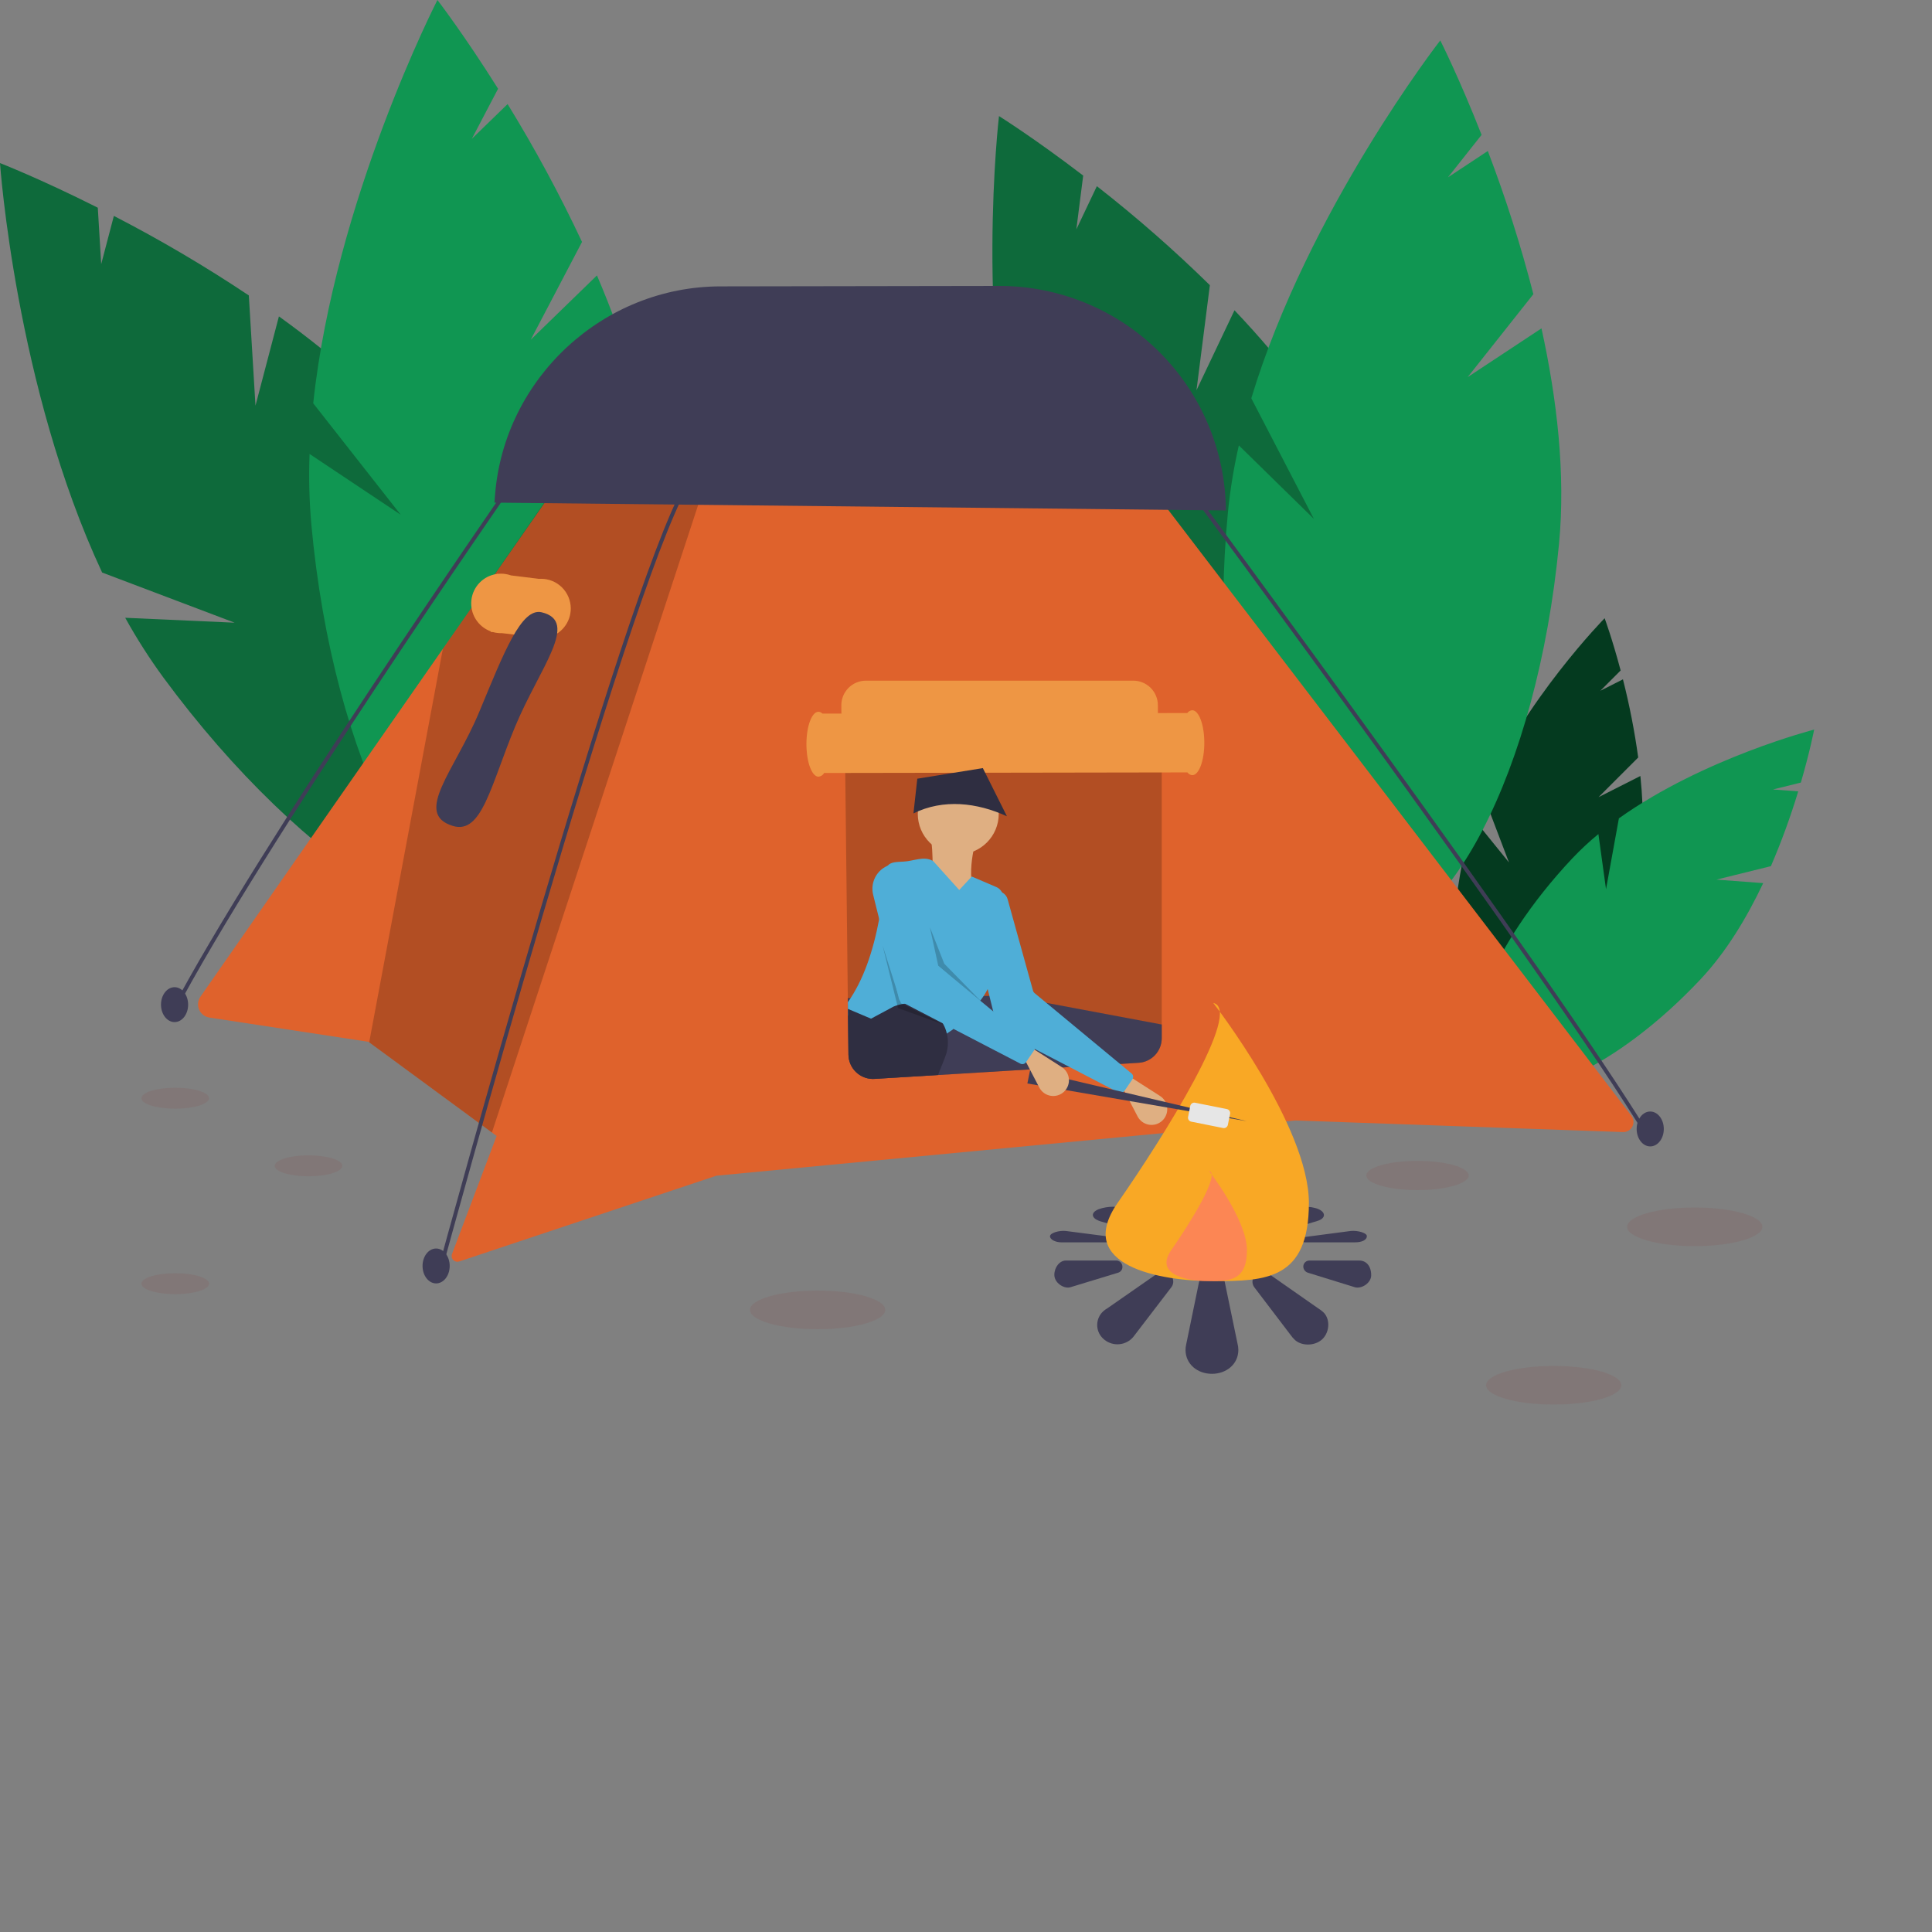 <svg 
width="500" height="500" 
viewBox="0 0 1000 1000" 
fill="none" 
xmlns="http://www.w3.org/2000/svg">
<rect x="0" y="0" width="1000" height="1000" fill="#808080" stroke="none"/>
<g id="undraw_camping_noc8 1" clip-path="url(#clip0)">
<g id="LEAVES">
<path id="Vector" d="M827.397 412.619L847.931 392.073C846.06 378.454 843.423 364.95 840.031 351.627L828.328 357.551L838.842 347.032C834.484 330.6 830.558 319.994 830.558 319.994C830.558 319.994 789.175 362.138 767.787 411.558L781.039 446.397L762.908 424.001C760.84 429.849 759.142 435.82 757.823 441.881C744.737 503.032 754.1 556.878 778.737 562.15C803.373 567.422 833.953 522.124 847.039 460.973C851.096 442.016 851.051 421.265 849.062 401.652L827.397 412.619Z" fill="#043A1F"/>
<path id="Vector_2" d="M888.418 455.292L916.616 448.319C922.055 435.692 926.777 422.77 930.76 409.611L917.68 408.633L932.117 405.063C936.881 388.744 939.002 377.635 939.002 377.635C939.002 377.635 881.792 392.322 837.937 423.572L831.274 460.246L827.329 431.701C822.536 435.638 817.995 439.873 813.734 444.38C770.923 489.963 751.105 540.898 769.47 558.145C787.834 575.393 837.427 552.422 880.238 506.839C893.51 492.708 904.198 474.921 912.632 457.103L888.418 455.292Z" fill="#109652"/>
<path id="Vector_3" d="M619.297 201.977L626.225 147.607C607.709 129.44 588.182 112.331 567.739 96.363L557.112 118.715L560.659 90.877C535.184 71.383 517.08 60.087 517.08 60.087C517.08 60.087 503.973 170.762 529.106 269.214L589.106 305.911L536.189 293.418C539.853 304.533 544.214 315.406 549.243 325.973C600.31 432.347 676.449 501.902 719.305 481.328C762.161 460.755 755.504 357.843 704.438 251.469C688.606 218.492 664.583 187.573 638.97 160.598L619.297 201.977Z" fill="#0E6A3B"/>
<path id="Vector_4" d="M759.637 195.218L793.671 152.257C787.21 127.133 779.339 102.394 770.092 78.158L749.442 91.799L766.867 69.802C755.136 39.946 745.478 20.918 745.478 20.918C745.478 20.918 677.049 108.885 647.674 206.156L680.068 268.585L641.226 230.537C638.618 241.946 636.73 253.508 635.573 265.154C624.304 382.611 653.53 481.51 700.851 486.05C748.172 490.59 795.668 399.053 806.938 281.595C810.431 245.182 805.849 206.296 797.866 169.966L759.637 195.218Z" fill="#109652"/>
<path id="Vector_5" d="M132.235 209.967L128.792 152.92C106.299 137.896 82.977 124.152 58.935 111.755L52.381 136.716L50.618 107.507C20.739 92.473 0 84.409 0 84.409C0 84.409 8.026 200.343 52.863 296.341L121.451 322.307L64.812 319.766C70.721 330.443 77.296 340.738 84.499 350.59C157.441 449.677 248.935 506.179 288.855 476.792C328.775 447.405 302.004 343.257 229.061 244.17C206.448 213.452 175.84 186.43 144.369 163.759L132.235 209.967Z" fill="#0E6A3B"/>
<path id="Vector_6" d="M274.711 175.836L301.252 125.221C289.763 100.734 276.901 76.913 262.729 53.874L244.216 71.853L257.805 45.938C239.998 17.623 226.413 0 226.413 0C226.413 0 173.357 103.394 162.119 208.748L207.411 266.43L160.239 234.978C159.778 247.173 160.086 259.384 161.158 271.541C172.383 394.068 221.499 489.73 270.862 485.207C320.226 480.685 351.143 377.692 339.919 255.165C336.439 217.18 324.205 178.227 308.984 142.552L274.711 175.836Z" fill="#109652"/>
</g>
<g id="ROCKS">
<path id="Vector_7" d="M423.193 688C442.523 688 458.193 683.523 458.193 678C458.193 672.477 442.523 668 423.193 668C403.864 668 388.193 672.477 388.193 678C388.193 683.523 403.864 688 423.193 688Z" fill="#817777"/>
<path id="Vector_8" d="M804.193 727C823.523 727 839.193 722.523 839.193 717C839.193 711.477 823.523 707 804.193 707C784.864 707 769.193 711.477 769.193 717C769.193 722.523 784.864 727 804.193 727Z" fill="#817777"/>
<path id="Vector_9" d="M877.193 645C896.523 645 912.193 640.523 912.193 635C912.193 629.477 896.523 625 877.193 625C857.864 625 842.193 629.477 842.193 635C842.193 640.523 857.864 645 877.193 645Z" fill="#817777"/>
<path id="Vector_10" d="M733.693 616C748.329 616 760.193 612.61 760.193 608.429C760.193 604.247 748.329 600.857 733.693 600.857C719.058 600.857 707.193 604.247 707.193 608.429C707.193 612.61 719.058 616 733.693 616Z" fill="#817777"/>
<path id="Vector_11" d="M159.693 608.857C169.358 608.857 177.193 606.427 177.193 603.429C177.193 600.43 169.358 598 159.693 598C150.028 598 142.193 600.43 142.193 603.429C142.193 606.427 150.028 608.857 159.693 608.857Z" fill="#817777"/>
<path id="Vector_12" d="M90.694 669.857C100.358 669.857 108.193 667.427 108.193 664.429C108.193 661.43 100.358 659 90.694 659C81.028 659 73.194 661.43 73.194 664.429C73.194 667.427 81.028 669.857 90.694 669.857Z" fill="#817777"/>
<path id="Vector_13" d="M90.694 573.857C100.358 573.857 108.193 571.427 108.193 568.429C108.193 565.43 100.358 563 90.694 563C81.028 563 73.194 565.43 73.194 568.429C73.194 571.427 81.028 573.857 90.694 573.857Z" fill="#817777"/>
</g>
<g id="TENT">
<path id="Vector_14" d="M89.914 525.153L88.136 524.22C133.661 437.451 262.421 252.059 263.716 250.196L265.364 251.342C264.07 253.204 135.38 438.494 89.914 525.153Z" fill="#3F3D56"/>
<path id="Vector_15" d="M225.748 664.292C229.628 664.286 232.767 660.237 232.759 655.249C232.751 650.26 229.599 646.222 225.719 646.228C221.84 646.234 218.701 650.283 218.709 655.271C218.717 660.259 221.869 664.298 225.748 664.292Z" fill="#3F3D56"/>
<path id="Vector_16" d="M90.37 529.033C94.25 529.027 97.388 524.978 97.38 519.99C97.372 515.002 94.221 510.963 90.341 510.969C86.461 510.975 83.323 515.024 83.331 520.012C83.339 525.001 86.49 529.039 90.37 529.033Z" fill="#3F3D56"/>
<path id="Vector_17" d="M854.169 593.381C858.049 593.375 861.187 589.326 861.179 584.338C861.171 579.35 858.02 575.311 854.14 575.318C850.26 575.324 847.121 579.373 847.129 584.361C847.137 589.349 850.289 593.388 854.169 593.381Z" fill="#3F3D56"/>
<path id="Vector_18" d="M840.065 585.954L670.505 579.954L581.085 588.484L428.315 603.054L370.825 608.534L237.685 652.934C237.151 653.113 236.577 653.136 236.03 653.001C235.483 652.866 234.985 652.579 234.595 652.173C234.204 651.767 233.937 651.258 233.824 650.706C233.711 650.154 233.756 649.581 233.955 649.054L233.965 649.044L257.055 587.974L254.625 586.184L191.085 539.494L190.745 539.244L108.355 526.684C107.196 526.506 106.1 526.036 105.172 525.317C104.245 524.599 103.515 523.656 103.053 522.577C102.591 521.498 102.411 520.32 102.53 519.152C102.65 517.985 103.064 516.867 103.735 515.904L229.215 335.844L295.155 241.244L302.305 230.974L576.605 227.184L844.415 577.534C845.019 578.323 845.385 579.268 845.472 580.257C845.559 581.246 845.364 582.24 844.908 583.122C844.452 584.005 843.755 584.739 842.897 585.241C842.04 585.742 841.058 585.99 840.065 585.954Z" fill="#DF622C"/>
<path id="Vector_19" opacity="0.2" d="M366.56 245.587L254.623 586.185L191.09 539.495L229.218 335.847L294.966 241.019L295.153 241.24L366.56 245.587Z" fill="black"/>
<path id="Vector_20" d="M852.307 588.874C802.595 506.982 614.86 253.357 612.969 250.804L614.582 249.61C616.473 252.163 804.263 505.862 854.022 587.833L852.307 588.874Z" fill="#3F3D56"/>
<path id="Vector_21" d="M229.362 655.188L227.426 654.66C228.363 651.212 321.611 309.17 353.987 251.471L355.737 252.453C323.482 309.938 230.3 651.742 229.362 655.188Z" fill="#3F3D56"/>
<path id="Vector_22" d="M295.419 314.947C295.416 312.926 295.015 310.926 294.238 309.06C293.462 307.194 292.326 305.5 290.895 304.073C289.463 302.647 287.765 301.516 285.897 300.745C284.029 299.975 282.027 299.58 280.007 299.584C279.66 299.584 279.316 299.6 278.975 299.624L264.454 297.832C262.788 297.238 261.031 296.937 259.262 296.941C258.774 296.942 258.291 296.968 257.815 297.013L257.255 296.944L257.24 297.081C253.832 297.538 250.676 299.124 248.274 301.584C245.873 304.045 244.365 307.239 243.991 310.657C243.616 314.075 244.398 317.52 246.21 320.442C248.022 323.364 250.761 325.595 253.989 326.779L253.958 327.056L255.387 327.216C256.668 327.551 257.987 327.719 259.312 327.716C259.459 327.716 259.604 327.709 259.75 327.705L274.594 329.367C276.339 330.027 278.19 330.363 280.056 330.359C280.752 330.357 281.446 330.308 282.136 330.212L283.401 330.354L283.409 329.983C286.822 329.215 289.871 327.307 292.054 324.573C294.237 321.84 295.424 318.445 295.419 314.947Z" fill="#EA7C15"/>
<path id="Vector_23" opacity="0.2" d="M588.585 385.314H450.205C448.521 385.313 446.852 385.646 445.297 386.295C443.742 386.943 442.332 387.894 441.147 389.093C439.963 390.291 439.028 391.713 438.398 393.275C437.768 394.838 437.454 396.51 437.475 398.194L437.595 408.314L438.825 516.654L438.845 518.744L438.885 522.194L438.925 525.564L439.155 545.874C439.193 549.179 440.514 552.34 442.839 554.69C445.164 557.039 448.311 558.392 451.615 558.464C451.955 558.464 452.305 558.454 452.655 558.434L485.515 556.434L533.055 553.534L549.835 552.514L553.575 552.284L579.725 550.694H579.735L589.355 550.104C592.591 549.904 595.629 548.478 597.851 546.117C600.073 543.755 601.312 540.637 601.315 537.394V398.044C601.312 394.669 599.969 391.434 597.583 389.047C595.196 386.66 591.961 385.318 588.585 385.314Z" fill="black"/>
<path id="Vector_24" d="M617.082 367.619C616.581 367.659 616.096 367.81 615.66 368.059C615.225 368.309 614.85 368.652 614.563 369.064L599.315 369.088V365.044C599.312 361.669 597.97 358.433 595.583 356.047C593.196 353.66 589.961 352.318 586.585 352.314H448.205C446.521 352.313 444.852 352.646 443.297 353.295C441.742 353.943 440.332 354.894 439.147 356.093C437.963 357.291 437.028 358.713 436.398 360.275C435.768 361.838 435.454 363.51 435.475 365.194L435.525 369.352L425.691 369.367C425.153 368.793 424.412 368.451 423.626 368.411C420.18 368.416 417.398 375.943 417.413 385.222C417.428 394.501 420.234 402.019 423.68 402.014C424.281 401.948 424.857 401.739 425.359 401.404C425.862 401.069 426.277 400.618 426.569 400.089L614.612 399.786C614.901 400.197 615.277 400.539 615.713 400.787C616.149 401.035 616.635 401.184 617.136 401.222C620.582 401.217 623.364 393.69 623.349 384.411C623.334 375.132 620.528 367.614 617.082 367.619Z" fill="#EA7C15"/>
<path id="Vector_25" opacity="0.2" d="M295.419 314.947C295.416 312.926 295.015 310.926 294.238 309.06C293.462 307.194 292.326 305.5 290.895 304.073C289.463 302.647 287.765 301.516 285.897 300.745C284.029 299.975 282.027 299.58 280.007 299.584C279.66 299.584 279.316 299.6 278.975 299.624L264.454 297.832C262.788 297.238 261.031 296.937 259.262 296.941C258.774 296.942 258.291 296.968 257.815 297.013L257.255 296.944L257.24 297.081C253.832 297.538 250.676 299.124 248.274 301.584C245.873 304.045 244.365 307.239 243.991 310.657C243.616 314.075 244.398 317.52 246.21 320.442C248.022 323.364 250.761 325.595 253.989 326.779L253.958 327.056L255.387 327.216C256.668 327.551 257.987 327.719 259.312 327.716C259.459 327.716 259.604 327.709 259.75 327.705L274.594 329.367C276.339 330.027 278.19 330.363 280.056 330.359C280.752 330.357 281.446 330.308 282.136 330.212L283.401 330.354L283.409 329.983C286.822 329.215 289.871 327.307 292.054 324.573C294.237 321.84 295.424 318.445 295.419 314.947Z" fill="white"/>
<path id="Vector_26" d="M255.915 260.158L634.536 264.215C634.273 233.292 621.801 203.726 599.836 181.959C577.871 160.191 548.194 147.985 517.27 148L372.774 148.233C312.335 148.33 261.159 195.594 256.267 255.835L255.915 260.158Z" fill="#3F3D56"/>
<path id="Vector_27" d="M266.642 376.065C253.941 406.598 249.444 432.102 234.379 427.496C213.753 421.191 235.409 398.89 248.11 368.356C260.812 337.822 269.786 314.4 280.374 316.924C300.113 321.629 279.343 345.531 266.642 376.065Z" fill="#3F3D56"/>
<path id="Vector_28" opacity="0.2" d="M617.082 367.619C616.581 367.659 616.096 367.81 615.66 368.059C615.225 368.309 614.85 368.652 614.563 369.064L599.315 369.088V365.044C599.312 361.669 597.97 358.433 595.583 356.047C593.196 353.66 589.961 352.318 586.585 352.314H448.205C446.521 352.313 444.852 352.646 443.297 353.295C441.742 353.943 440.332 354.894 439.147 356.093C437.963 357.291 437.028 358.713 436.398 360.275C435.768 361.838 435.454 363.51 435.475 365.194L435.525 369.352L425.691 369.367C425.152 368.793 424.412 368.451 423.626 368.411C420.18 368.416 417.398 375.943 417.413 385.222C417.427 394.501 420.234 402.019 423.68 402.014C424.281 401.948 424.857 401.739 425.359 401.404C425.862 401.069 426.277 400.618 426.569 400.089L614.612 399.786C614.901 400.197 615.277 400.539 615.713 400.787C616.149 401.035 616.635 401.184 617.136 401.222C620.582 401.217 623.364 393.69 623.349 384.411C623.334 375.132 620.528 367.614 617.082 367.619Z" fill="white"/>
<path id="Vector_29" d="M601.315 530.284V537.394C601.312 540.637 600.073 543.755 597.851 546.116C595.629 548.478 592.591 549.904 589.355 550.104L452.655 558.434C450.934 558.54 449.209 558.294 447.586 557.713C445.962 557.131 444.474 556.225 443.211 555.05C441.948 553.876 440.938 552.456 440.241 550.879C439.543 549.302 439.174 547.599 439.155 545.874L438.825 516.654L521.515 515.314L601.315 530.284Z" fill="#3F3D56"/>
</g>
<g id="CAMPFIRE">
<path id="Vector_30" d="M634.089 664.335C633.91 662.666 633.115 661.124 631.859 660.01C630.602 658.897 628.976 658.293 627.298 658.316C625.769 658.306 624.281 658.81 623.073 659.746C621.865 660.683 621.006 661.999 620.635 663.482L613.973 695.836C613.752 696.782 613.638 697.749 613.632 698.72C613.632 706.016 619.738 711.086 627.298 711.086C634.857 711.086 640.967 706.016 640.967 698.72C640.963 697.551 640.804 696.388 640.495 695.261L634.089 664.335Z" fill="#3F3D56"/>
<path id="Vector_31" d="M684.486 678.806C683.809 678.212 683.08 677.679 682.308 677.213L656.855 659.426C654.377 657.87 651.73 657.914 649.808 659.792C648.969 660.59 648.436 661.657 648.303 662.807C648.169 663.958 648.442 665.119 649.076 666.088L668.295 691.348C668.734 691.96 669.224 692.534 669.759 693.064C673.09 696.787 680.478 696.992 684.538 693.064C688.543 689.071 688.495 681.954 684.486 678.806Z" fill="#3F3D56"/>
<path id="Vector_32" d="M703.614 652.455H677.835C677.009 652.424 676.203 652.72 675.594 653.28C674.986 653.839 674.622 654.617 674.584 655.443C674.571 656.204 674.813 656.948 675.272 657.556C675.731 658.164 676.381 658.601 677.117 658.796L701.436 666.319C704.968 667.143 709.727 663.994 709.727 660.063C709.727 655.062 706.945 652.455 703.614 652.455Z" fill="#3F3D56"/>
<path id="Vector_33" d="M580.949 655.428C580.922 655.003 580.81 654.588 580.621 654.207C580.432 653.826 580.168 653.486 579.846 653.208C579.524 652.93 579.15 652.719 578.745 652.587C578.34 652.455 577.913 652.406 577.489 652.441H551.71C548.463 652.441 545.725 655.948 545.725 659.88C545.725 663.811 550.344 667.142 553.888 666.319L578.573 658.796C579.313 658.624 579.964 658.186 580.402 657.565C580.84 656.944 581.035 656.183 580.949 655.428Z" fill="#3F3D56"/>
<path id="Vector_34" d="M598.641 659.455L573.18 677.166C572.39 677.611 571.653 678.145 570.984 678.758C569.112 680.499 568.008 682.912 567.916 685.467C567.823 688.022 568.749 690.509 570.49 692.381C570.649 692.551 570.813 692.715 570.984 692.874C572.981 694.76 575.624 695.811 578.371 695.811C581.119 695.811 583.762 694.76 585.759 692.874C586.303 692.353 586.794 691.78 587.223 691.161L606.457 666.044C607.101 665.087 607.381 663.932 607.247 662.786C607.113 661.64 606.573 660.581 605.725 659.799C604.775 658.913 603.543 658.393 602.246 658.33C600.949 658.267 599.672 658.666 598.641 659.455Z" fill="#3F3D56"/>
<path id="Vector_35" d="M638.245 624.843C638.54 624.408 638.704 623.898 638.717 623.372C638.717 620.272 632.607 618.117 625.048 618.117C617.488 618.117 611.382 620.272 611.382 623.372C611.393 623.803 611.51 624.224 611.723 624.599L618.385 638.349C619.149 639.646 621.901 640.553 625.048 640.544C628.595 640.544 631.542 639.422 631.839 637.986L638.245 624.843Z" fill="#3F3D56"/>
<path id="Vector_36" d="M682.288 625.776C678.228 624.107 670.841 624.194 667.509 625.776C667.005 625.986 666.516 626.23 666.045 626.506L646.826 637.241C645.519 638.091 645.827 639.217 647.558 639.917C649.833 640.705 652.298 640.759 654.605 640.072L680.058 632.513C680.796 632.325 681.523 632.1 682.237 631.836C686.245 630.498 686.293 627.474 682.288 625.776Z" fill="#3F3D56"/>
<path id="Vector_37" d="M707.478 639.802C707.478 638.131 702.719 636.793 699.186 637.143L674.867 640.34C673.414 640.544 672.334 641.017 672.334 641.765C672.334 642.513 673.919 643.034 675.585 643.034H701.364C704.695 643.034 707.478 641.927 707.478 639.802Z" fill="#3F3D56"/>
<path id="Vector_38" d="M576.323 640.34L551.638 637.143C548.095 636.793 543.475 638.208 543.475 639.879C543.475 641.55 546.213 643.041 549.46 643.041H575.239C577.033 643.041 578.699 642.549 578.699 641.771C578.699 640.993 577.93 640.544 576.323 640.34Z" fill="#3F3D56"/>
<path id="Vector_39" d="M603.475 639.914C605.276 639.203 605.488 638.127 604.207 637.259L584.973 626.585C584.506 626.303 584.016 626.06 583.509 625.857C578.725 624.193 573.519 624.193 568.734 625.857C568.564 625.924 568.399 625.994 568.241 626.067C564.615 627.723 564.836 630.315 568.734 631.856C569.45 632.131 570.184 632.357 570.931 632.533L596.391 640.06C598.71 640.749 601.186 640.698 603.475 639.914Z" fill="#3F3D56"/>
<path id="Vector_40" d="M677.479 622.617C677.479 662.38 655.318 663.115 627.981 663.115C600.644 663.115 555.763 655.249 578.484 622.617C602.447 588.199 643.558 522.596 627.981 519.122C627.981 519.122 677.479 582.854 677.479 622.617Z" fill="#F9A825"/>
<path id="Vector_41" opacity="0.5" d="M645.414 647.084C645.414 662.824 636.642 663.115 625.821 663.115C615 663.115 597.234 660.001 606.228 647.084C615.714 633.461 631.987 607.493 625.821 606.118C625.821 606.118 645.414 631.345 645.414 647.084Z" fill="#FF6584"/>
</g>
<g id="PERSON">
<path id="Vector_42" d="M601.591 580.058C600.675 580.915 599.573 581.549 598.371 581.909C597.17 582.269 595.901 582.347 594.664 582.136C593.428 581.924 592.257 581.43 591.243 580.691C590.229 579.952 589.4 578.988 588.821 577.876L581.298 563.431L584.291 556.946L600.419 567.268C601.462 567.936 602.34 568.833 602.984 569.892C603.627 570.951 604.021 572.142 604.134 573.376C604.247 574.61 604.077 575.854 603.636 577.012C603.195 578.17 602.496 579.212 601.591 580.058Z" fill="#DFAF82"/>
<path id="Vector_43" d="M579.024 565.502L517.353 533.472C517.068 533.324 516.819 533.117 516.62 532.865C516.422 532.614 516.279 532.323 516.202 532.012L502.824 478.094C502.048 474.965 502.467 471.66 503.999 468.824C505.532 465.988 508.067 463.826 511.11 462.762L514.333 461.634C515.051 461.382 515.814 461.281 516.573 461.336C517.332 461.391 518.072 461.601 518.747 461.954C519.421 462.307 520.016 462.794 520.495 463.386C520.974 463.978 521.326 464.661 521.529 465.395L534.715 512.864C534.839 513.308 535.095 513.704 535.45 513.998L585.698 555.632C586.131 555.991 586.415 556.499 586.493 557.057C586.572 557.614 586.439 558.181 586.121 558.646L581.928 564.774C581.616 565.229 581.149 565.554 580.614 565.689C580.079 565.823 579.513 565.757 579.024 565.502Z" fill="#4FAED7"/>
<path id="Vector_44" d="M495.995 442.212C507.566 442.212 516.947 432.831 516.947 421.26C516.947 409.689 507.566 400.309 495.995 400.309C484.424 400.309 475.044 409.689 475.044 421.26C475.044 432.831 484.424 442.212 495.995 442.212Z" fill="#DFAF82"/>
<path id="Vector_45" d="M505.972 466.655L481.529 469.149C482.84 454.858 483.356 441.67 481.529 431.736H505.972C501.33 447.552 501.737 458.825 505.972 466.655Z" fill="#DFAF82"/>
<path id="Vector_46" d="M519.065 466.114C519.045 468.304 518.999 470.471 518.925 472.614C518.415 487.954 516.485 501.764 511.225 511.934C510.157 514.04 508.881 516.033 507.415 517.884C507.405 517.903 507.392 517.92 507.375 517.934C507.275 518.075 507.164 518.209 507.045 518.334C505.97 519.67 504.775 520.905 503.475 522.024L493.465 532.524L493.005 533.004L490.085 534.954L475.045 544.974L438.925 525.564L438.885 522.194L438.845 518.744C446.875 507.364 451.885 492.564 455.065 475.714C455.935 471.104 456.675 466.334 457.305 461.434C457.735 458.044 458.115 454.584 458.445 451.074C458.497 449.997 458.861 448.957 459.495 448.084C459.495 448.083 459.496 448.082 459.496 448.081C459.497 448.079 459.497 448.078 459.498 448.077C459.499 448.076 459.5 448.076 459.502 448.075C459.503 448.075 459.504 448.074 459.505 448.074C461.045 446.114 464.105 446.154 467.805 445.954C472.995 445.674 478.105 442.984 482.695 445.524C482.809 445.577 482.92 445.637 483.025 445.704L496.495 460.664L502.685 453.994L502.975 453.684L515.725 459.144C517.029 459.708 518.086 460.724 518.7 462.005C519.313 463.285 519.443 464.745 519.065 466.114Z" fill="#4FAED7"/>
<path id="Vector_47" d="M490.635 539.644C490.636 542.195 490.154 544.723 489.215 547.094L485.515 556.434L452.655 558.434C452.305 558.454 451.955 558.464 451.615 558.464C448.311 558.392 445.164 557.039 442.839 554.689C440.514 552.34 439.193 549.179 439.155 545.874L438.925 525.564L438.885 522.194L450.845 527.264L462.505 521.004C463.141 520.733 463.792 520.499 464.455 520.304C465.319 520.031 466.201 519.82 467.095 519.674H467.105C467.535 519.604 467.965 519.544 468.395 519.504C473.338 519.009 478.29 520.351 482.305 523.274C484.653 524.974 486.601 527.165 488.015 529.694C488.124 529.868 488.22 530.048 488.305 530.234C489.1 531.724 489.699 533.311 490.085 534.954C490.449 536.491 490.634 538.065 490.635 539.644Z" fill="#2F2E41"/>
<path id="Vector_48" opacity="0.2" d="M481.279 479.874L485.65 499.929L512.207 522.775L488.762 498.831L481.279 479.874Z" fill="black"/>
<path id="Vector_49" opacity="0.2" d="M456.836 489.352L464.817 521.777L488.263 530.258L466.314 519.283L456.836 489.352Z" fill="black"/>
<path id="Vector_50" d="M521.187 422.507C505.745 415.403 488.287 413.377 472.799 421.011L474.794 403.052L508.716 397.565L521.187 422.507Z" fill="#2F2E41"/>
<path id="Vector_51" d="M645.315 580.314L531.768 560.808L533.16 553.948L645.315 580.314Z" fill="#3F3D56"/>
<path id="Vector_52" d="M550.709 565.093C549.792 565.95 548.691 566.583 547.489 566.944C546.287 567.304 545.019 567.382 543.782 567.17C542.545 566.959 541.375 566.464 540.361 565.725C539.347 564.986 538.518 564.023 537.939 562.91L530.415 548.466L533.408 541.981L549.537 552.303C550.58 552.971 551.457 553.868 552.101 554.927C552.745 555.985 553.139 557.177 553.252 558.411C553.365 559.645 553.194 560.888 552.754 562.046C552.313 563.204 551.613 564.246 550.709 565.093Z" fill="#DFAF82"/>
<path id="Vector_53" d="M528.142 550.537L466.471 518.506C466.186 518.359 465.936 518.152 465.738 517.9C465.54 517.648 465.397 517.357 465.32 517.046L451.942 463.129C451.166 460 451.585 456.694 453.117 453.859C454.65 451.023 457.185 448.861 460.228 447.796L463.451 446.668C464.169 446.417 464.932 446.315 465.691 446.371C466.45 446.426 467.19 446.636 467.864 446.989C468.539 447.341 469.134 447.829 469.613 448.42C470.091 449.012 470.444 449.696 470.647 450.429L483.833 497.899C483.957 498.343 484.213 498.739 484.568 499.033L534.816 540.667C535.249 541.026 535.533 541.534 535.611 542.092C535.689 542.649 535.557 543.216 535.239 543.68L531.046 549.808C530.734 550.264 530.267 550.589 529.732 550.723C529.197 550.858 528.631 550.791 528.142 550.537Z" fill="#4FAED7"/>
<path id="Vector_54" d="M633.076 583.865C633.621 583.972 634.186 583.859 634.648 583.551C635.11 583.242 635.432 582.764 635.543 582.22L636.681 576.525C636.79 575.98 636.678 575.414 636.369 574.951C636.061 574.489 635.581 574.168 635.036 574.059L618.555 570.764C618.009 570.656 617.444 570.769 616.982 571.077C616.519 571.386 616.198 571.864 616.088 572.409L614.95 578.104C614.896 578.373 614.896 578.651 614.949 578.921C615.003 579.192 615.109 579.448 615.262 579.678C615.414 579.907 615.611 580.103 615.839 580.256C616.068 580.41 616.325 580.516 616.595 580.57L633.076 583.865Z" fill="#E6E6E6"/>
</g>
</g>
<defs>
<clipPath id="clip0">
<rect width="939.002" height="727" fill="white"/>
</clipPath>
</defs>
</svg>
